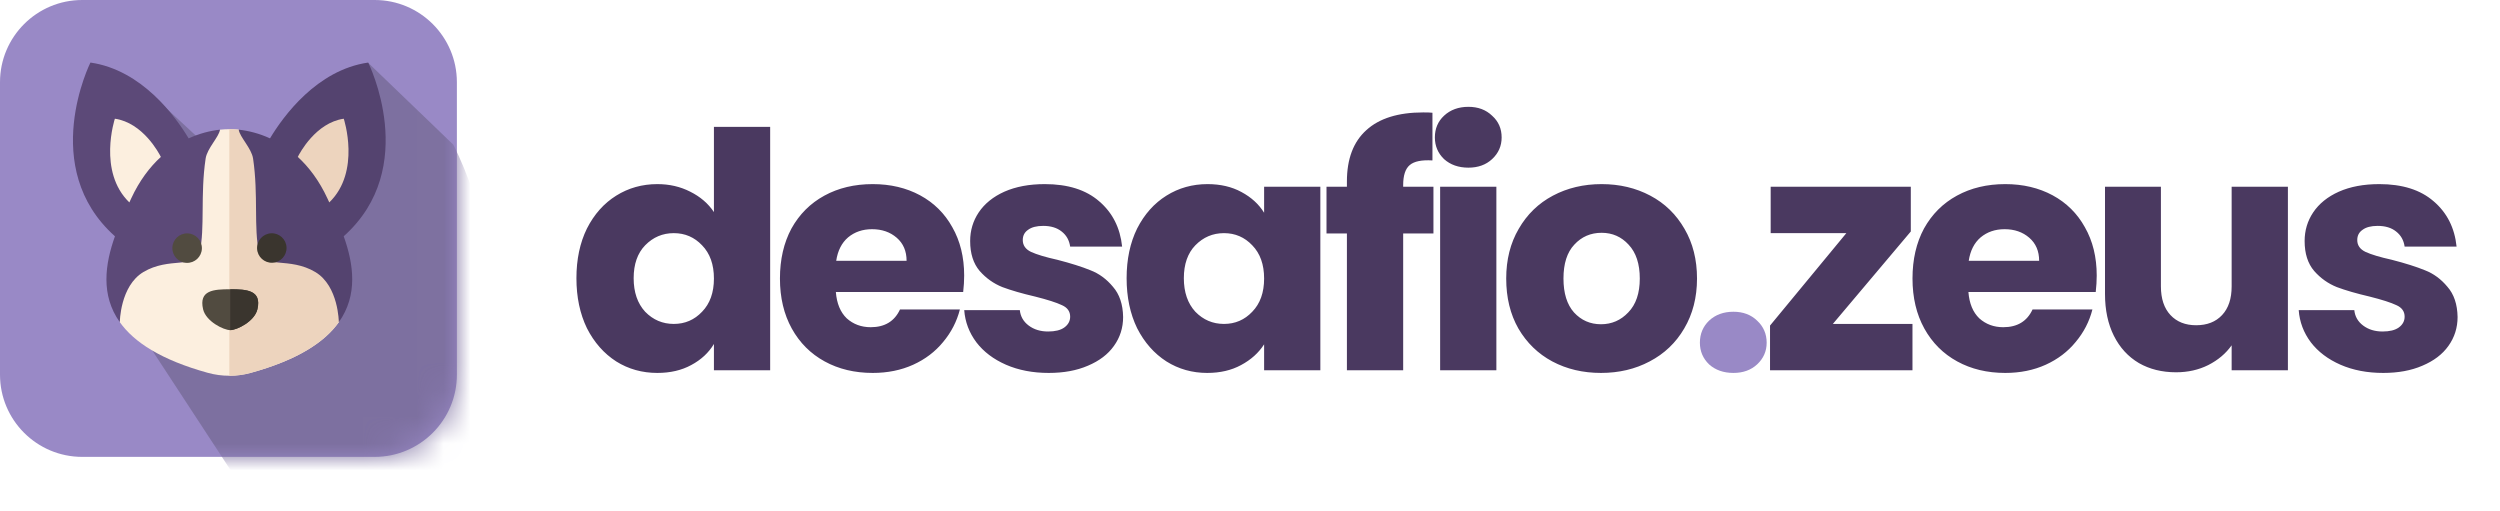 <svg width="93" height="19" viewBox="0 0 93 19" fill="none" xmlns="http://www.w3.org/2000/svg">
<path d="M21.443 10.349C21.443 9.648 21.573 9.032 21.834 8.501C22.103 7.971 22.466 7.563 22.923 7.278C23.38 6.992 23.89 6.849 24.453 6.849C24.902 6.849 25.31 6.943 25.677 7.131C26.052 7.318 26.346 7.571 26.558 7.889V4.72H28.65V13.775H26.558V12.796C26.362 13.123 26.081 13.384 25.713 13.58C25.355 13.775 24.934 13.873 24.453 13.873C23.89 13.873 23.38 13.731 22.923 13.445C22.466 13.151 22.103 12.739 21.834 12.209C21.573 11.671 21.443 11.051 21.443 10.349ZM26.558 10.361C26.558 9.839 26.411 9.427 26.117 9.125C25.832 8.824 25.481 8.673 25.065 8.673C24.649 8.673 24.294 8.824 24 9.125C23.715 9.419 23.572 9.827 23.572 10.349C23.572 10.871 23.715 11.287 24 11.597C24.294 11.899 24.649 12.05 25.065 12.05C25.481 12.05 25.832 11.899 26.117 11.597C26.411 11.295 26.558 10.883 26.558 10.361ZM35.867 10.251C35.867 10.447 35.855 10.651 35.83 10.863H31.094C31.127 11.287 31.262 11.614 31.498 11.842C31.743 12.062 32.041 12.172 32.391 12.172C32.913 12.172 33.276 11.952 33.48 11.512H35.708C35.593 11.96 35.385 12.364 35.084 12.723C34.79 13.082 34.419 13.364 33.97 13.568C33.521 13.771 33.02 13.873 32.465 13.873C31.796 13.873 31.2 13.731 30.678 13.445C30.156 13.16 29.748 12.752 29.454 12.221C29.161 11.691 29.014 11.071 29.014 10.361C29.014 9.652 29.157 9.032 29.442 8.501C29.736 7.971 30.144 7.563 30.666 7.278C31.188 6.992 31.788 6.849 32.465 6.849C33.126 6.849 33.713 6.988 34.227 7.265C34.741 7.543 35.141 7.938 35.426 8.452C35.72 8.966 35.867 9.566 35.867 10.251ZM33.725 9.701C33.725 9.342 33.603 9.056 33.358 8.844C33.113 8.632 32.807 8.526 32.44 8.526C32.09 8.526 31.792 8.628 31.547 8.832C31.31 9.036 31.164 9.325 31.107 9.701H33.725ZM39.014 13.873C38.419 13.873 37.889 13.771 37.423 13.568C36.958 13.364 36.591 13.086 36.322 12.735C36.053 12.376 35.902 11.977 35.869 11.536H37.937C37.962 11.773 38.072 11.964 38.268 12.111C38.464 12.258 38.704 12.332 38.99 12.332C39.251 12.332 39.451 12.283 39.589 12.185C39.736 12.079 39.81 11.944 39.81 11.781C39.81 11.585 39.708 11.442 39.504 11.352C39.3 11.255 38.969 11.149 38.513 11.034C38.023 10.92 37.615 10.802 37.289 10.68C36.962 10.549 36.681 10.349 36.444 10.08C36.208 9.803 36.09 9.431 36.09 8.966C36.09 8.575 36.196 8.22 36.408 7.902C36.628 7.575 36.946 7.318 37.362 7.131C37.786 6.943 38.288 6.849 38.867 6.849C39.724 6.849 40.397 7.061 40.887 7.486C41.384 7.91 41.67 8.473 41.743 9.174H39.81C39.777 8.938 39.671 8.75 39.492 8.611C39.32 8.473 39.092 8.403 38.806 8.403C38.562 8.403 38.374 8.452 38.243 8.55C38.113 8.64 38.047 8.766 38.047 8.93C38.047 9.125 38.15 9.272 38.353 9.37C38.566 9.468 38.892 9.566 39.332 9.664C39.838 9.794 40.25 9.925 40.568 10.055C40.887 10.178 41.164 10.382 41.401 10.667C41.645 10.945 41.772 11.32 41.78 11.793C41.78 12.193 41.666 12.552 41.437 12.87C41.217 13.18 40.895 13.425 40.471 13.604C40.054 13.784 39.569 13.873 39.014 13.873ZM41.91 10.349C41.91 9.648 42.04 9.032 42.301 8.501C42.571 7.971 42.934 7.563 43.391 7.278C43.847 6.992 44.357 6.849 44.92 6.849C45.401 6.849 45.822 6.947 46.181 7.143C46.548 7.339 46.829 7.596 47.025 7.914V6.947H49.117V13.775H47.025V12.809C46.821 13.127 46.535 13.384 46.168 13.58C45.809 13.775 45.389 13.873 44.908 13.873C44.353 13.873 43.847 13.731 43.391 13.445C42.934 13.151 42.571 12.739 42.301 12.209C42.04 11.671 41.91 11.051 41.91 10.349ZM47.025 10.361C47.025 9.839 46.878 9.427 46.584 9.125C46.299 8.824 45.948 8.673 45.532 8.673C45.116 8.673 44.761 8.824 44.467 9.125C44.182 9.419 44.039 9.827 44.039 10.349C44.039 10.871 44.182 11.287 44.467 11.597C44.761 11.899 45.116 12.05 45.532 12.05C45.948 12.05 46.299 11.899 46.584 11.597C46.878 11.295 47.025 10.883 47.025 10.361ZM53.324 8.685H52.198V13.775H50.105V8.685H49.346V6.947H50.105V6.751C50.105 5.911 50.346 5.275 50.827 4.842C51.309 4.402 52.014 4.182 52.944 4.182C53.099 4.182 53.213 4.186 53.287 4.194V5.968C52.887 5.944 52.606 6.001 52.443 6.14C52.279 6.278 52.198 6.527 52.198 6.886V6.947H53.324V8.685ZM54.625 6.237C54.258 6.237 53.956 6.131 53.719 5.919C53.491 5.699 53.377 5.43 53.377 5.112C53.377 4.785 53.491 4.516 53.719 4.304C53.956 4.084 54.258 3.974 54.625 3.974C54.984 3.974 55.278 4.084 55.506 4.304C55.743 4.516 55.861 4.785 55.861 5.112C55.861 5.43 55.743 5.699 55.506 5.919C55.278 6.131 54.984 6.237 54.625 6.237ZM55.665 6.947V13.775H53.573V6.947H55.665ZM59.556 13.873C58.887 13.873 58.283 13.731 57.745 13.445C57.214 13.16 56.794 12.752 56.484 12.221C56.182 11.691 56.031 11.071 56.031 10.361C56.031 9.66 56.186 9.044 56.496 8.514C56.806 7.975 57.231 7.563 57.769 7.278C58.307 6.992 58.911 6.849 59.58 6.849C60.249 6.849 60.853 6.992 61.391 7.278C61.93 7.563 62.354 7.975 62.664 8.514C62.974 9.044 63.129 9.66 63.129 10.361C63.129 11.063 62.97 11.683 62.652 12.221C62.342 12.752 61.913 13.16 61.367 13.445C60.828 13.731 60.225 13.873 59.556 13.873ZM59.556 12.062C59.955 12.062 60.294 11.915 60.571 11.622C60.857 11.328 61 10.908 61 10.361C61 9.815 60.861 9.395 60.584 9.101C60.314 8.807 59.98 8.66 59.58 8.66C59.172 8.66 58.834 8.807 58.564 9.101C58.295 9.386 58.161 9.807 58.161 10.361C58.161 10.908 58.291 11.328 58.552 11.622C58.821 11.915 59.156 12.062 59.556 12.062ZM68.182 12.05H71.144V13.775H65.845V12.111L68.684 8.673H65.869V6.947H71.082V8.611L68.182 12.05ZM77.998 10.251C77.998 10.447 77.985 10.651 77.961 10.863H73.225C73.258 11.287 73.392 11.614 73.629 11.842C73.874 12.062 74.171 12.172 74.522 12.172C75.044 12.172 75.407 11.952 75.611 11.512H77.838C77.724 11.96 77.516 12.364 77.214 12.723C76.921 13.082 76.549 13.364 76.101 13.568C75.652 13.771 75.15 13.873 74.596 13.873C73.927 13.873 73.331 13.731 72.809 13.445C72.287 13.16 71.879 12.752 71.585 12.221C71.292 11.691 71.145 11.071 71.145 10.361C71.145 9.652 71.287 9.032 71.573 8.501C71.867 7.971 72.275 7.563 72.797 7.278C73.319 6.992 73.918 6.849 74.596 6.849C75.256 6.849 75.844 6.988 76.358 7.265C76.872 7.543 77.272 7.938 77.557 8.452C77.851 8.966 77.998 9.566 77.998 10.251ZM75.856 9.701C75.856 9.342 75.734 9.056 75.489 8.844C75.244 8.632 74.938 8.526 74.571 8.526C74.22 8.526 73.923 8.628 73.678 8.832C73.441 9.036 73.294 9.325 73.237 9.701H75.856ZM85.11 6.947V13.775H83.017V12.845C82.805 13.147 82.516 13.392 82.148 13.58C81.79 13.759 81.39 13.849 80.949 13.849C80.427 13.849 79.966 13.735 79.567 13.506C79.167 13.27 78.857 12.931 78.636 12.491C78.416 12.05 78.306 11.532 78.306 10.937V6.947H80.386V10.655C80.386 11.112 80.505 11.467 80.741 11.72C80.978 11.973 81.296 12.099 81.696 12.099C82.104 12.099 82.426 11.973 82.662 11.72C82.899 11.467 83.017 11.112 83.017 10.655V6.947H85.11ZM88.657 13.873C88.061 13.873 87.531 13.771 87.066 13.568C86.601 13.364 86.234 13.086 85.964 12.735C85.695 12.376 85.544 11.977 85.512 11.536H87.58C87.604 11.773 87.714 11.964 87.91 12.111C88.106 12.258 88.347 12.332 88.632 12.332C88.893 12.332 89.093 12.283 89.232 12.185C89.379 12.079 89.452 11.944 89.452 11.781C89.452 11.585 89.35 11.442 89.146 11.352C88.942 11.255 88.612 11.149 88.155 11.034C87.665 10.92 87.257 10.802 86.931 10.68C86.605 10.549 86.323 10.349 86.087 10.08C85.85 9.803 85.732 9.431 85.732 8.966C85.732 8.575 85.838 8.22 86.05 7.902C86.27 7.575 86.588 7.318 87.005 7.131C87.429 6.943 87.93 6.849 88.51 6.849C89.366 6.849 90.039 7.061 90.529 7.486C91.027 7.91 91.312 8.473 91.385 9.174H89.452C89.419 8.938 89.313 8.75 89.134 8.611C88.963 8.473 88.734 8.403 88.449 8.403C88.204 8.403 88.016 8.452 87.886 8.55C87.755 8.64 87.69 8.766 87.69 8.93C87.69 9.125 87.792 9.272 87.996 9.37C88.208 9.468 88.534 9.566 88.975 9.664C89.481 9.794 89.893 9.925 90.211 10.055C90.529 10.178 90.806 10.382 91.043 10.667C91.288 10.945 91.414 11.32 91.422 11.793C91.422 12.193 91.308 12.552 91.08 12.87C90.859 13.18 90.537 13.425 90.113 13.604C89.697 13.784 89.211 13.873 88.657 13.873Z" fill="#4A3960"/>
<path d="M64.484 13.873C64.117 13.873 63.815 13.767 63.578 13.555C63.35 13.335 63.236 13.066 63.236 12.748C63.236 12.421 63.35 12.148 63.578 11.928C63.815 11.707 64.117 11.597 64.484 11.597C64.843 11.597 65.136 11.707 65.365 11.928C65.601 12.148 65.72 12.421 65.72 12.748C65.72 13.066 65.601 13.335 65.365 13.555C65.136 13.767 64.843 13.873 64.484 13.873Z" fill="#9989C6"/>
<path d="M0 3.059C0 1.37 1.37 0 3.059 0H13.937C15.626 0 16.996 1.37 16.996 3.059V13.937C16.996 15.626 15.626 16.996 13.937 16.996H3.059C1.37 16.996 0 15.626 0 13.937V3.059Z" fill="#9989C6"/>
<mask id="mask0" style="mask-type:alpha" maskUnits="userSpaceOnUse" x="0" y="0" width="17" height="17">
<rect width="16.996" height="16.996" rx="3.059" fill="#ECCB1C"/>
</mask>
<g mask="url(#mask0)">
<path d="M18.031 9.306C18.031 8.101 17.372 6.396 16.867 5.386L13.7 2.34C13.7 2.34 10.862 5.004 10.395 5.782C10.015 5.608 7.959 5.269 7.653 5.386L5.816 3.684L4.265 8.364C4.265 8.364 4.93 9.031 4.961 9.063C4.615 10.038 4.955 11.954 4.955 11.954L9.694 19.194C9.823 19.201 17.201 19.889 15.898 17.837C20.044 17.837 18.031 13.452 18.031 9.306Z" fill="#7D70A0"/>
</g>
<path d="M12.604 11.985C12.079 12.724 11.078 13.387 9.328 13.87C8.806 14.014 8.255 14.014 7.733 13.87C5.984 13.387 4.982 12.724 4.457 11.985C4.457 11.985 4.139 10.529 4.724 9.264C5.546 7.487 8.184 4.824 8.184 4.824C8.304 4.811 8.42 4.805 8.531 4.805C8.642 4.805 8.757 4.811 8.877 4.824C8.877 4.824 11.614 6.921 12.317 8.749C13.103 10.791 12.604 11.985 12.604 11.985Z" fill="#FCEFDF"/>
<path d="M12.604 11.985C12.079 12.724 11.078 13.387 9.328 13.87C9.067 13.943 8.799 13.979 8.531 13.979V4.805C8.642 4.805 8.757 4.811 8.877 4.824C8.877 4.824 11.614 6.921 12.317 8.749C13.103 10.791 12.604 11.985 12.604 11.985Z" fill="#EDD4BE"/>
<path d="M13.697 2.327C11.786 2.603 10.537 4.326 10.044 5.147C9.643 4.963 9.244 4.863 8.88 4.824C8.919 5.1 9.359 5.517 9.415 5.901C9.616 7.263 9.433 8.473 9.636 9.392C9.771 9.996 10.779 9.549 11.732 10.121C12.597 10.64 12.604 11.985 12.604 11.985C13.324 10.974 13.153 9.821 12.786 8.789C15.649 6.231 13.697 2.327 13.697 2.327Z" fill="#54436F"/>
<path d="M3.364 2.327C3.364 2.327 1.411 6.232 4.276 8.79C3.909 9.822 3.738 10.975 4.457 11.985C4.457 11.985 4.467 10.64 5.332 10.121C6.285 9.549 7.293 9.996 7.427 9.392C7.631 8.473 7.447 7.263 7.649 5.901C7.705 5.517 8.145 5.1 8.184 4.824C7.819 4.863 7.419 4.964 7.018 5.148C6.525 4.328 5.276 2.603 3.364 2.327Z" fill="#5C4978"/>
<path d="M5.984 5.837C5.567 6.219 5.184 6.725 4.88 7.383C4.858 7.431 4.835 7.481 4.812 7.53C3.625 6.383 4.273 4.416 4.273 4.416C5.315 4.567 5.911 5.692 5.984 5.837Z" fill="#FCEFDF"/>
<path d="M12.249 7.53C12.226 7.481 12.204 7.431 12.181 7.383C11.877 6.725 11.494 6.219 11.078 5.837C11.15 5.692 11.746 4.567 12.788 4.416C12.788 4.416 13.437 6.383 12.249 7.53Z" fill="#EDD4BE"/>
<path d="M8.565 10.76C7.942 10.76 7.393 10.797 7.554 11.501C7.658 11.956 8.32 12.281 8.565 12.281C8.811 12.281 9.473 11.956 9.577 11.501C9.738 10.797 9.189 10.76 8.565 10.76Z" fill="#514B40"/>
<path d="M9.577 11.501C9.473 11.956 8.811 12.281 8.565 12.281V10.76C9.189 10.76 9.738 10.798 9.577 11.501Z" fill="#3A352E"/>
<path d="M7.51 9.249C7.52 8.946 7.282 8.692 6.979 8.682C6.676 8.672 6.422 8.909 6.412 9.212C6.402 9.515 6.64 9.769 6.943 9.779C7.246 9.789 7.5 9.552 7.51 9.249Z" fill="#514B40"/>
<path d="M10.136 9.774C10.439 9.76 10.673 9.504 10.659 9.201C10.646 8.899 10.389 8.664 10.087 8.678C9.784 8.692 9.55 8.948 9.563 9.251C9.577 9.553 9.834 9.788 10.136 9.774Z" fill="#3A352E"/>
</svg>
